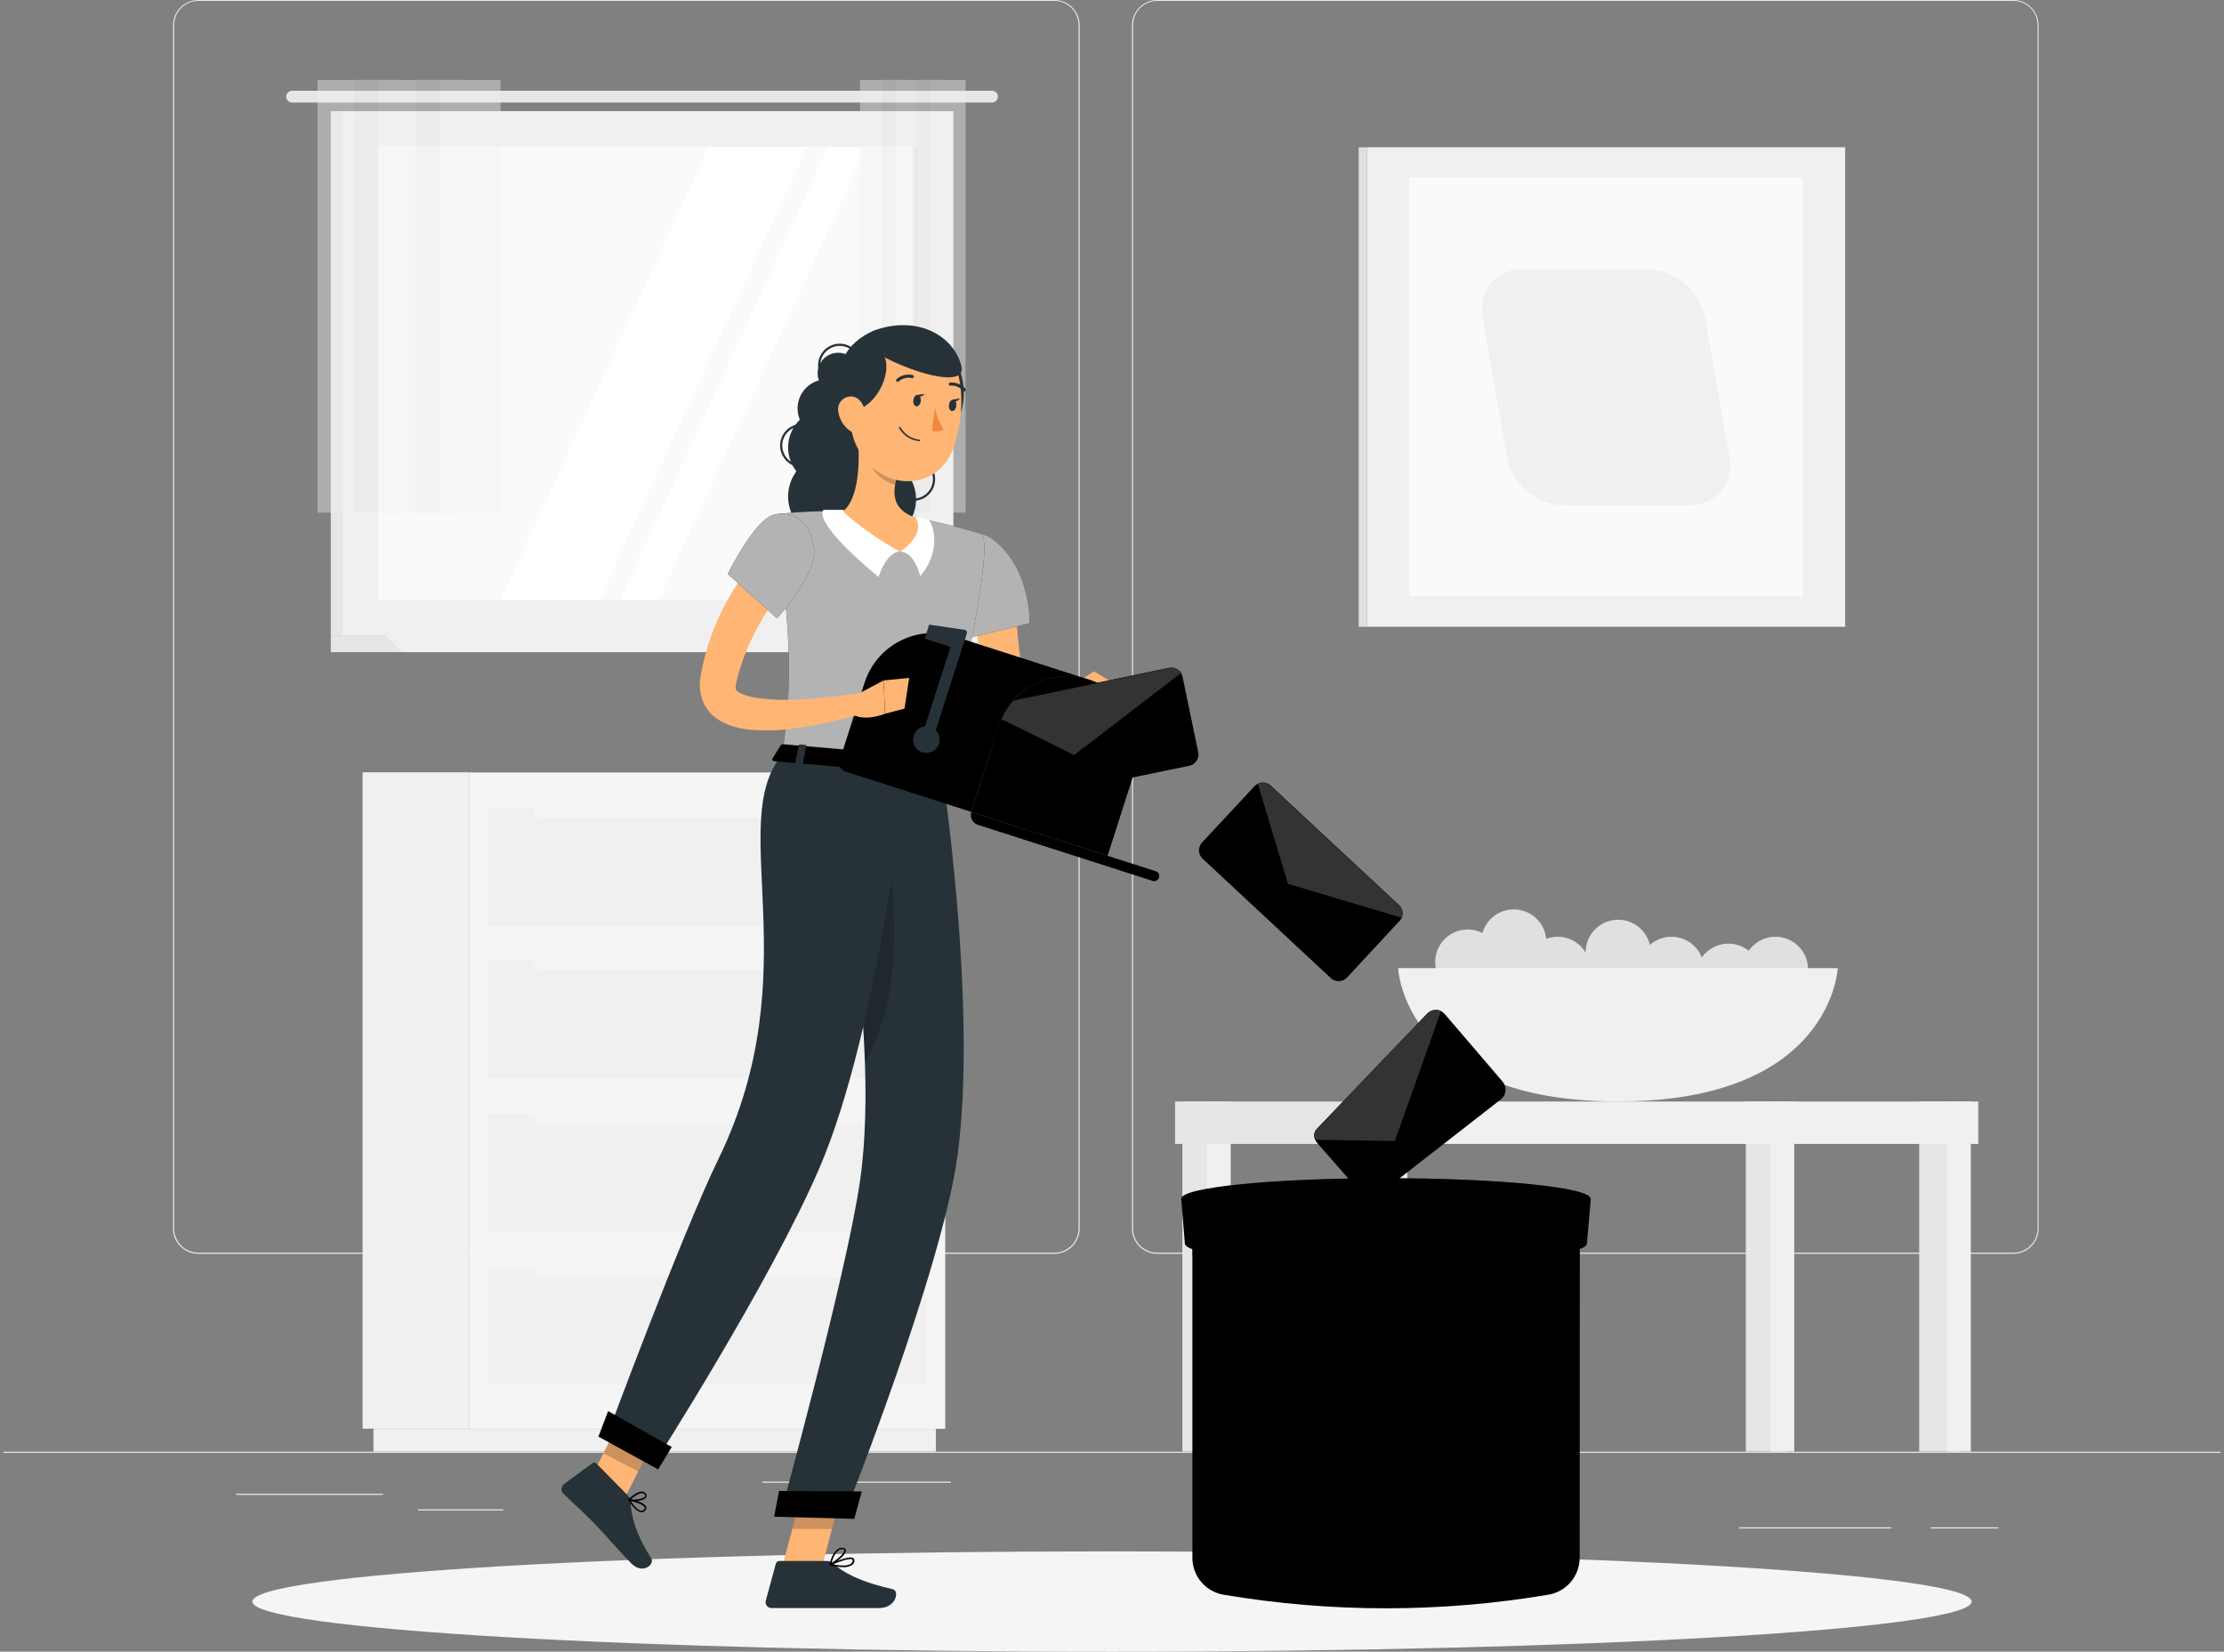 <svg width="136" height="101" viewBox="0 0 136 101" fill="none" xmlns="http://www.w3.org/2000/svg">
<rect x="0" y="0" width="136" height="101" fill="#808080" stroke="none"/>
<path d="M135.779 88.773H0.221V88.841H135.779V88.773Z" fill="#EBEBEB"/>
<path d="M23.423 91.344H14.444V91.412H23.423V91.344Z" fill="#EBEBEB"/>
<path d="M58.15 90.602H46.62V90.669H58.15V90.602Z" fill="#EBEBEB"/>
<path d="M30.765 92.297H25.562V92.365H30.765V92.297Z" fill="#EBEBEB"/>
<path d="M122.196 93.398H118.067V93.466H122.196V93.398Z" fill="#EBEBEB"/>
<path d="M115.651 93.398H106.354V93.466H115.651V93.398Z" fill="#EBEBEB"/>
<path d="M90.185 91.461H83.725V91.529H90.185V91.461Z" fill="#EBEBEB"/>
<path d="M64.475 76.672H12.128C11.718 76.672 11.324 76.509 11.034 76.218C10.743 75.928 10.58 75.534 10.58 75.124V1.535C10.584 1.126 10.748 0.736 11.038 0.449C11.328 0.161 11.72 -1.56505e-05 12.128 1.13938e-09H64.475C64.886 1.13938e-09 65.28 0.163 65.57 0.453C65.86 0.744 66.023 1.137 66.023 1.548V75.124C66.023 75.534 65.86 75.928 65.57 76.218C65.28 76.509 64.886 76.672 64.475 76.672ZM12.128 0.054C11.736 0.055 11.36 0.211 11.082 0.489C10.805 0.766 10.649 1.142 10.648 1.535V75.124C10.649 75.516 10.805 75.892 11.082 76.17C11.36 76.447 11.736 76.603 12.128 76.604H64.475C64.868 76.603 65.244 76.447 65.521 76.17C65.799 75.892 65.955 75.516 65.956 75.124V1.535C65.955 1.142 65.799 0.766 65.521 0.489C65.244 0.211 64.868 0.055 64.475 0.054H12.128Z" fill="#EBEBEB"/>
<path d="M123.12 76.672H70.768C70.357 76.671 69.964 76.508 69.674 76.218C69.384 75.927 69.22 75.534 69.22 75.124V1.535C69.224 1.127 69.389 0.737 69.679 0.449C69.969 0.162 70.36 0.001 70.768 0H123.12C123.528 0.001 123.918 0.163 124.207 0.451C124.496 0.738 124.66 1.127 124.663 1.535V75.124C124.663 75.533 124.501 75.926 124.212 76.216C123.922 76.507 123.53 76.67 123.12 76.672ZM70.768 0.054C70.375 0.055 69.999 0.211 69.722 0.489C69.444 0.766 69.288 1.142 69.287 1.535V75.124C69.288 75.516 69.444 75.892 69.722 76.17C69.999 76.447 70.375 76.603 70.768 76.604H123.12C123.513 76.603 123.889 76.447 124.166 76.17C124.444 75.892 124.6 75.516 124.601 75.124V1.535C124.6 1.142 124.444 0.766 124.166 0.489C123.889 0.211 123.513 0.055 123.12 0.054H70.768Z" fill="#EBEBEB"/>
<path d="M83.589 38.328L112.834 38.328V9.004L83.589 9.004V38.328Z" fill="#F0F0F0"/>
<path d="M83.589 9.008H83.085V38.332H83.589V9.008Z" fill="#E0E0E0"/>
<path d="M86.173 36.477H110.253V10.856L86.173 10.856V36.477Z" fill="#FAFAFA"/>
<path d="M95.653 30.912H103.28C104.934 30.912 106.04 29.573 105.75 27.93L104.267 19.435C104.102 18.613 103.664 17.872 103.024 17.33C102.384 16.789 101.58 16.48 100.742 16.453H93.135C91.481 16.453 90.375 17.792 90.665 19.435L92.148 27.93C92.311 28.748 92.746 29.488 93.383 30.03C94.019 30.571 94.819 30.882 95.653 30.912Z" fill="#F0F0F0"/>
<path d="M28.68 47.227H22.173V87.365H28.68V47.227Z" fill="#F0F0F0"/>
<path d="M57.231 87.375H22.837V88.76H57.231V87.375Z" fill="#F0F0F0"/>
<path d="M28.68 87.375H57.803L57.803 47.236L28.68 47.236L28.68 87.375Z" fill="#F5F5F5"/>
<path d="M29.851 75.297H56.632V68.129H29.851V75.297Z" fill="#F0F0F0"/>
<path d="M29.851 84.688H56.632V77.519H29.851V84.688Z" fill="#F0F0F0"/>
<path d="M53.462 67.695H33.02C32.843 67.695 32.7 67.838 32.7 68.015V68.36C32.7 68.536 32.843 68.68 33.02 68.68H53.462C53.639 68.68 53.782 68.536 53.782 68.36V68.015C53.782 67.838 53.639 67.695 53.462 67.695Z" fill="#F5F5F5"/>
<path d="M53.462 77.086H33.02C32.843 77.086 32.7 77.229 32.7 77.406V77.75C32.7 77.927 32.843 78.07 33.02 78.07H53.462C53.639 78.07 53.782 77.927 53.782 77.75V77.406C53.782 77.229 53.639 77.086 53.462 77.086Z" fill="#F5F5F5"/>
<path d="M29.851 56.609H56.632V49.441H29.851V56.609Z" fill="#F0F0F0"/>
<path d="M29.851 65.922H56.632V58.754H29.851V65.922Z" fill="#F0F0F0"/>
<path d="M53.462 49.008H33.02C32.843 49.008 32.7 49.151 32.7 49.328V49.672C32.7 49.849 32.843 49.992 33.02 49.992H53.462C53.639 49.992 53.782 49.849 53.782 49.672V49.328C53.782 49.151 53.639 49.008 53.462 49.008Z" fill="#F5F5F5"/>
<path d="M53.462 58.312H33.02C32.843 58.312 32.7 58.456 32.7 58.632V58.977C32.7 59.153 32.843 59.297 33.02 59.297H53.462C53.639 59.297 53.782 59.153 53.782 58.977V58.632C53.782 58.456 53.639 58.312 53.462 58.312Z" fill="#F5F5F5"/>
<path d="M56.749 6.797H20.227V38.859H56.749V6.797Z" fill="#E6E6E6"/>
<path d="M60.664 5.547H17.863C17.815 5.547 17.768 5.556 17.724 5.575C17.68 5.593 17.64 5.62 17.607 5.653C17.573 5.687 17.547 5.727 17.529 5.771C17.511 5.815 17.502 5.863 17.502 5.91C17.502 6.006 17.54 6.098 17.608 6.165C17.675 6.233 17.767 6.271 17.863 6.271H60.664C60.76 6.271 60.852 6.233 60.92 6.165C60.988 6.098 61.026 6.006 61.027 5.91C61.027 5.814 60.989 5.721 60.921 5.653C60.852 5.585 60.76 5.547 60.664 5.547Z" fill="#E6E6E6"/>
<path d="M58.3 6.797H20.951V38.859H58.3V6.797Z" fill="#F0F0F0"/>
<path d="M56.749 38.852H20.227V39.879H57.817L56.749 38.852Z" fill="#E6E6E6"/>
<path d="M60.88 38.852H23.534L24.6 39.879H61.949L60.88 38.852Z" fill="#F0F0F0"/>
<path d="M56.13 36.693V8.969L23.122 8.969V36.693H56.13Z" fill="#FAFAFA"/>
<path d="M30.616 36.693L43.347 8.969H49.361L36.626 36.693H30.616Z" fill="white"/>
<path d="M37.917 36.693L50.651 8.969H52.994L40.262 36.693H37.917Z" fill="white"/>
<path d="M56.13 36.693V8.969H55.854V36.693H56.13Z" fill="#E6E6E6"/>
<g opacity="0.4">
<path d="M23.146 4.891H19.413V31.349H23.146V4.891Z" fill="#F0F0F0"/>
<path d="M24.602 4.891H21.693V31.349H24.602V4.891Z" fill="#E6E6E6"/>
<path d="M26.88 4.891H23.146V31.349H26.88V4.891Z" fill="#F0F0F0"/>
<path d="M28.335 4.891H25.426V31.349H28.335V4.891Z" fill="#E6E6E6"/>
<path d="M30.613 4.891H26.88V31.349H30.613V4.891Z" fill="#F0F0F0"/>
</g>
<g opacity="0.4">
<path d="M54.742 4.891H52.589V31.349H54.742V4.891Z" fill="#F0F0F0"/>
<path d="M55.577 4.891H53.902V31.349H55.577V4.891Z" fill="#E6E6E6"/>
<path d="M56.892 4.891H54.739V31.349H56.892V4.891Z" fill="#F0F0F0"/>
<path d="M57.73 4.891H56.054V31.349H57.73V4.891Z" fill="#E6E6E6"/>
<path d="M59.045 4.891H56.892V31.349H59.045V4.891Z" fill="#F0F0F0"/>
</g>
<path d="M96.969 58.071C96.937 58.463 97.022 58.856 97.213 59.2C97.404 59.543 97.693 59.823 98.043 60.002C98.393 60.182 98.789 60.254 99.18 60.209C99.571 60.164 99.939 60.004 100.239 59.749C100.539 59.495 100.757 59.157 100.865 58.779C100.973 58.4 100.967 57.998 100.847 57.624C100.726 57.249 100.498 56.919 100.19 56.674C99.882 56.429 99.508 56.281 99.116 56.249C98.59 56.206 98.068 56.374 97.665 56.715C97.263 57.057 97.012 57.544 96.969 58.071Z" fill="#E0E0E0"/>
<path d="M102.502 61.247C103.591 61.086 104.344 60.074 104.184 58.985C104.024 57.896 103.011 57.144 101.922 57.304C100.833 57.464 100.081 58.476 100.241 59.565C100.401 60.654 101.413 61.407 102.502 61.247Z" fill="#E0E0E0"/>
<path d="M103.712 59.532C103.68 59.924 103.765 60.317 103.956 60.661C104.147 61.005 104.436 61.284 104.786 61.464C105.137 61.643 105.532 61.715 105.923 61.67C106.314 61.625 106.683 61.465 106.983 61.211C107.283 60.956 107.5 60.618 107.609 60.24C107.717 59.862 107.71 59.46 107.59 59.085C107.47 58.711 107.241 58.38 106.933 58.135C106.625 57.89 106.251 57.742 105.859 57.71C105.598 57.688 105.336 57.718 105.087 57.798C104.837 57.878 104.606 58.006 104.407 58.175C104.207 58.344 104.043 58.551 103.924 58.784C103.805 59.017 103.732 59.271 103.712 59.532Z" fill="#E0E0E0"/>
<path d="M93.268 59.11C93.236 59.502 93.321 59.895 93.513 60.239C93.704 60.582 93.993 60.862 94.343 61.041C94.693 61.221 95.089 61.293 95.48 61.248C95.87 61.203 96.239 61.043 96.539 60.788C96.839 60.534 97.057 60.196 97.165 59.818C97.273 59.439 97.267 59.038 97.147 58.663C97.026 58.288 96.798 57.958 96.49 57.713C96.181 57.468 95.808 57.32 95.415 57.288C94.889 57.245 94.368 57.413 93.965 57.755C93.562 58.096 93.312 58.584 93.268 59.11Z" fill="#E0E0E0"/>
<path d="M108.863 61.247C109.951 61.086 110.704 60.074 110.544 58.985C110.384 57.896 109.371 57.144 108.283 57.304C107.194 57.464 106.441 58.476 106.601 59.565C106.761 60.654 107.774 61.407 108.863 61.247Z" fill="#E0E0E0"/>
<path d="M93.863 59.117C94.699 58.401 94.797 57.143 94.082 56.307C93.367 55.47 92.109 55.372 91.272 56.088C90.436 56.803 90.338 58.061 91.053 58.897C91.768 59.734 93.026 59.832 93.863 59.117Z" fill="#E0E0E0"/>
<path d="M87.77 58.664C87.738 59.057 87.823 59.449 88.014 59.793C88.206 60.137 88.495 60.416 88.844 60.596C89.195 60.776 89.59 60.848 89.981 60.803C90.372 60.758 90.741 60.598 91.041 60.343C91.341 60.089 91.558 59.751 91.667 59.372C91.775 58.994 91.768 58.592 91.648 58.218C91.528 57.843 91.299 57.512 90.991 57.267C90.683 57.023 90.309 56.875 89.917 56.843C89.391 56.8 88.869 56.968 88.466 57.309C88.064 57.651 87.813 58.138 87.77 58.664Z" fill="#E0E0E0"/>
<path d="M85.495 59.203C85.495 59.203 85.836 67.356 98.937 67.356C112.037 67.356 112.379 59.203 112.379 59.203H85.495Z" fill="#F0F0F0"/>
<path d="M119.854 67.352H117.362V88.756H119.854V67.352Z" fill="#E6E6E6"/>
<path d="M120.518 67.352H119.052V88.756H120.518V67.352Z" fill="#F0F0F0"/>
<path d="M109.253 67.352H106.761V88.756H109.253V67.352Z" fill="#E6E6E6"/>
<path d="M109.72 67.352H108.253V88.756H109.72V67.352Z" fill="#F0F0F0"/>
<path d="M85.603 69.953H120.973V67.359H85.603V69.953Z" fill="#F0F0F0"/>
<path d="M74.794 67.352H72.302V88.756H74.794V67.352Z" fill="#E6E6E6"/>
<path d="M75.26 67.352H73.793V88.756H75.26V67.352Z" fill="#F0F0F0"/>
<path d="M71.858 69.953H84.538V67.359H71.858V69.953Z" fill="#E6E6E6"/>
<path d="M85.392 67.352H82.9V88.756H85.392V67.352Z" fill="#E6E6E6"/>
<path d="M86.059 67.352H84.592V88.756H86.059V67.352Z" fill="#F0F0F0"/>
<path d="M68 101.005C97.032 101.005 120.567 99.631 120.567 97.936C120.567 96.241 97.032 94.867 68 94.867C38.968 94.867 15.433 96.241 15.433 97.936C15.433 99.631 38.968 101.005 68 101.005Z" fill="#F5F5F5"/>
<path d="M96.598 95.257C96.598 95.799 96.406 96.323 96.056 96.737C95.707 97.151 95.221 97.427 94.687 97.516C88.109 98.626 81.392 98.626 74.814 97.516C74.282 97.424 73.799 97.147 73.452 96.734C73.104 96.32 72.915 95.797 72.916 95.257V73.297H96.609L96.598 95.257Z" fill="#000000"/>
<path opacity="0.3" d="M72.902 73.695V76.778C74.328 77.307 79.01 77.694 84.75 77.694C90.489 77.694 95.18 77.307 96.597 76.778V73.695H72.902Z" fill="black"/>
<path d="M97.042 76.043C97.042 76.74 91.663 77.304 84.75 77.304C77.836 77.304 72.457 76.74 72.457 76.043L72.232 73.305H97.281L97.042 76.043Z" fill="#000000"/>
<path d="M84.75 74.563C91.663 74.563 97.267 74 97.267 73.305C97.267 72.61 91.663 72.047 84.75 72.047C77.837 72.047 72.232 72.61 72.232 73.305C72.232 74 77.837 74.563 84.75 74.563Z" fill="#000000"/>
<path opacity="0.3" d="M84.75 74.563C91.663 74.563 97.267 74 97.267 73.305C97.267 72.61 91.663 72.047 84.75 72.047C77.837 72.047 72.232 72.61 72.232 73.305C72.232 74 77.837 74.563 84.75 74.563Z" fill="black"/>
<path opacity="0.2" d="M76.08 93.718C75.836 93.717 75.603 93.62 75.431 93.448C75.258 93.276 75.161 93.042 75.161 92.799V80.208C75.161 79.965 75.258 79.731 75.431 79.559C75.603 79.387 75.836 79.29 76.08 79.289C76.323 79.29 76.556 79.388 76.728 79.56C76.9 79.732 76.997 79.965 76.999 80.208V92.799C76.997 93.042 76.9 93.275 76.728 93.447C76.556 93.619 76.323 93.716 76.08 93.718Z" fill="black"/>
<path opacity="0.2" d="M93.423 93.718C93.18 93.717 92.946 93.62 92.774 93.448C92.602 93.276 92.505 93.042 92.504 92.799V80.208C92.505 79.965 92.602 79.731 92.774 79.559C92.946 79.387 93.18 79.29 93.423 79.289C93.666 79.29 93.899 79.388 94.071 79.56C94.243 79.732 94.341 79.965 94.342 80.208V92.799C94.341 93.042 94.243 93.275 94.071 93.447C93.899 93.619 93.666 93.716 93.423 93.718Z" fill="black"/>
<path opacity="0.2" d="M87.64 93.718C87.397 93.716 87.164 93.619 86.992 93.447C86.82 93.275 86.723 93.042 86.721 92.799V80.208C86.723 79.965 86.82 79.732 86.992 79.56C87.164 79.388 87.397 79.29 87.64 79.289C87.884 79.29 88.117 79.387 88.289 79.559C88.462 79.731 88.559 79.965 88.559 80.208V92.799C88.559 93.042 88.462 93.276 88.289 93.448C88.117 93.62 87.884 93.717 87.64 93.718Z" fill="black"/>
<path opacity="0.2" d="M81.86 93.718C81.617 93.716 81.384 93.619 81.212 93.447C81.04 93.275 80.942 93.042 80.941 92.799V80.208C80.942 79.965 81.04 79.732 81.212 79.56C81.384 79.388 81.617 79.29 81.86 79.289C82.103 79.29 82.337 79.387 82.509 79.559C82.681 79.731 82.778 79.965 82.779 80.208V92.799C82.778 93.042 82.681 93.276 82.509 93.448C82.337 93.62 82.103 93.717 81.86 93.718Z" fill="black"/>
<path d="M52.514 22.828C52.514 23.077 52.44 23.32 52.302 23.527C52.164 23.734 51.967 23.895 51.737 23.991C51.508 24.086 51.255 24.111 51.011 24.062C50.767 24.014 50.542 23.894 50.367 23.718C50.191 23.542 50.071 23.318 50.022 23.074C49.974 22.83 49.999 22.577 50.094 22.347C50.189 22.117 50.35 21.921 50.557 21.782C50.764 21.644 51.007 21.57 51.256 21.57C51.59 21.57 51.91 21.703 52.146 21.939C52.382 22.175 52.514 22.495 52.514 22.828Z" fill="#263238"/>
<path d="M50.245 23.008C50.233 23.009 50.221 23.005 50.21 22.999C50.2 22.993 50.191 22.984 50.185 22.973C50.102 22.82 50.05 22.652 50.032 22.48C50.014 22.307 50.029 22.132 50.079 21.965C50.128 21.798 50.209 21.643 50.319 21.508C50.428 21.372 50.563 21.26 50.716 21.177C50.868 21.094 51.036 21.041 51.209 21.023C51.382 21.005 51.557 21.021 51.723 21.07C51.89 21.119 52.046 21.201 52.181 21.31C52.316 21.419 52.429 21.554 52.512 21.707C52.52 21.723 52.521 21.741 52.516 21.758C52.511 21.775 52.5 21.79 52.485 21.799C52.477 21.803 52.468 21.806 52.459 21.807C52.45 21.808 52.441 21.807 52.433 21.805C52.424 21.802 52.416 21.798 52.409 21.792C52.402 21.787 52.397 21.78 52.392 21.772C52.242 21.495 51.987 21.289 51.685 21.2C51.383 21.111 51.057 21.145 50.781 21.296C50.504 21.447 50.298 21.701 50.209 22.003C50.12 22.306 50.154 22.631 50.305 22.908C50.309 22.916 50.312 22.924 50.313 22.933C50.314 22.942 50.313 22.951 50.31 22.96C50.308 22.968 50.304 22.976 50.298 22.983C50.292 22.99 50.286 22.996 50.278 23C50.268 23.005 50.257 23.008 50.245 23.008Z" fill="#263238"/>
<path d="M49.023 28.571C48.778 28.57 48.538 28.501 48.329 28.372C48.121 28.243 47.953 28.058 47.843 27.839C47.733 27.62 47.686 27.375 47.707 27.131C47.728 26.887 47.817 26.653 47.962 26.456C48.066 26.317 48.197 26.2 48.346 26.111C48.495 26.022 48.661 25.963 48.833 25.939C48.842 25.937 48.85 25.937 48.859 25.939C48.868 25.941 48.876 25.945 48.883 25.951C48.89 25.956 48.896 25.963 48.901 25.97C48.905 25.978 48.908 25.987 48.909 25.995C48.911 26.013 48.906 26.031 48.896 26.045C48.885 26.059 48.869 26.069 48.852 26.071C48.54 26.117 48.259 26.285 48.071 26.537C47.883 26.79 47.803 27.107 47.849 27.419C47.894 27.73 48.062 28.011 48.315 28.199C48.567 28.387 48.884 28.468 49.196 28.422C49.214 28.419 49.232 28.423 49.247 28.434C49.262 28.445 49.272 28.461 49.275 28.479C49.278 28.497 49.273 28.515 49.263 28.53C49.252 28.545 49.236 28.555 49.218 28.558C49.153 28.566 49.088 28.571 49.023 28.571Z" fill="#263238"/>
<path d="M55.857 30.625C55.603 30.625 55.354 30.55 55.142 30.411C55.126 30.401 55.116 30.385 55.112 30.368C55.108 30.35 55.111 30.331 55.12 30.316C55.13 30.301 55.146 30.291 55.163 30.288C55.181 30.284 55.199 30.288 55.215 30.297C55.479 30.468 55.8 30.528 56.109 30.462C56.417 30.397 56.686 30.212 56.858 29.947C57.029 29.683 57.089 29.361 57.023 29.053C56.958 28.745 56.772 28.476 56.508 28.304C56.493 28.294 56.482 28.279 56.478 28.261C56.474 28.244 56.477 28.225 56.486 28.209C56.497 28.195 56.512 28.185 56.53 28.181C56.547 28.177 56.566 28.181 56.581 28.19C56.875 28.382 57.081 28.682 57.154 29.025C57.227 29.368 57.162 29.726 56.971 30.02C56.878 30.167 56.755 30.293 56.612 30.392C56.469 30.491 56.307 30.56 56.136 30.595C56.045 30.614 55.951 30.625 55.857 30.625Z" fill="#263238"/>
<path d="M50.551 26.752C51.534 26.752 52.33 25.956 52.33 24.974C52.33 23.992 51.534 23.195 50.551 23.195C49.569 23.195 48.773 23.992 48.773 24.974C48.773 25.956 49.569 26.752 50.551 26.752Z" fill="#263238"/>
<path d="M52.221 29.027C53.142 28.106 53.142 26.613 52.221 25.692C51.3 24.77 49.806 24.77 48.885 25.692C47.964 26.613 47.964 28.106 48.885 29.027C49.806 29.948 51.3 29.948 52.221 29.027Z" fill="#263238"/>
<path d="M50.801 32.974C52.241 32.974 53.409 31.806 53.409 30.366C53.409 28.925 52.241 27.758 50.801 27.758C49.361 27.758 48.193 28.925 48.193 30.366C48.193 31.806 49.361 32.974 50.801 32.974Z" fill="#263238"/>
<path d="M55.948 31.136C56.279 29.735 55.411 28.33 54.009 27.999C52.607 27.668 51.203 28.536 50.872 29.938C50.541 31.34 51.409 32.745 52.811 33.076C54.213 33.407 55.617 32.538 55.948 31.136Z" fill="#263238"/>
<path d="M62.061 35.909C62.061 36.12 62.061 36.389 62.08 36.633C62.099 36.877 62.099 37.137 62.115 37.389C62.15 37.893 62.185 38.403 62.24 38.91C62.337 39.928 62.474 40.941 62.649 41.949C62.695 42.199 62.736 42.454 62.787 42.703L62.907 43.318C62.936 43.416 62.907 43.397 62.869 43.394C62.831 43.392 62.869 43.443 63.029 43.443C63.438 43.402 63.837 43.287 64.205 43.104C64.422 43.007 64.644 42.901 64.867 42.787C65.089 42.673 65.314 42.543 65.517 42.429L66.309 43.343C66.12 43.559 65.919 43.765 65.707 43.958C65.498 44.157 65.278 44.343 65.046 44.514C64.803 44.697 64.546 44.861 64.278 45.005C63.974 45.171 63.647 45.294 63.308 45.368C63.099 45.414 62.885 45.432 62.671 45.422C62.41 45.407 62.154 45.343 61.917 45.233C61.665 45.114 61.441 44.944 61.258 44.734C61.102 44.551 60.974 44.345 60.879 44.124C60.805 43.954 60.745 43.779 60.7 43.6L60.594 43.205C60.518 42.934 60.456 42.676 60.391 42.41C60.137 41.344 59.941 40.266 59.805 39.178C59.737 38.636 59.683 38.094 59.651 37.538C59.634 37.267 59.621 36.996 59.612 36.709C59.604 36.421 59.612 36.166 59.612 35.844L62.061 35.909Z" fill="#FFB573"/>
<path d="M60.745 33.005C63.058 34.776 62.966 38.113 62.966 38.113L58.828 39.103C58.828 39.103 57.56 35.746 58.075 34.518C58.611 33.238 59.444 32.008 60.745 33.005Z" fill="#000000"/>
<path opacity="0.7" d="M60.745 33.005C63.058 34.776 62.966 38.113 62.966 38.113L58.828 39.103C58.828 39.103 57.56 35.746 58.075 34.518C58.611 33.238 59.444 32.008 60.745 33.005Z" fill="white"/>
<path d="M65.363 42.759L66.046 41.609L67.759 43.442C67.759 43.442 66.531 44.228 65.257 43.667L65.363 42.759Z" fill="#FFB573"/>
<path d="M66.889 41.055L69.088 42.351L67.759 43.438L66.046 41.605L66.889 41.055Z" fill="#FFB573"/>
<path d="M47.8 95.953L50.164 96.181L51.633 90.642L49.267 90.414L47.8 95.953Z" fill="#FFB573"/>
<path d="M35.681 91.294L37.803 92.406L40.328 87.401L38.205 86.289L35.681 91.294Z" fill="#FFB573"/>
<path d="M38.37 91.425L36.472 89.497C36.441 89.463 36.398 89.442 36.352 89.438C36.306 89.434 36.26 89.447 36.223 89.475L34.48 90.758C34.437 90.792 34.403 90.834 34.378 90.882C34.353 90.931 34.339 90.984 34.336 91.038C34.333 91.092 34.341 91.146 34.36 91.197C34.379 91.248 34.409 91.294 34.447 91.332C35.12 91.994 35.477 92.279 36.312 93.127C36.828 93.648 37.885 94.876 38.595 95.597C39.306 96.318 40.054 95.654 39.823 95.291C38.788 93.664 38.614 92.642 38.549 91.815C38.537 91.668 38.474 91.529 38.37 91.425Z" fill="#263238"/>
<path d="M50.533 95.453H47.667C47.616 95.454 47.566 95.471 47.525 95.502C47.485 95.534 47.455 95.577 47.442 95.627L46.829 97.88C46.814 97.933 46.811 97.99 46.822 98.044C46.832 98.099 46.855 98.151 46.889 98.195C46.924 98.239 46.968 98.274 47.018 98.298C47.068 98.322 47.123 98.334 47.179 98.333C48.185 98.333 48.662 98.333 49.917 98.333H53.759C54.803 98.333 55.022 97.278 54.589 97.18C52.653 96.752 51.536 96.161 50.939 95.597C50.826 95.5 50.681 95.449 50.533 95.453Z" fill="#263238"/>
<path opacity="0.2" d="M51.631 90.642L50.874 93.497H48.448L49.264 90.414L51.631 90.642Z" fill="black"/>
<path opacity="0.2" d="M38.202 86.289L40.328 87.403L39.026 89.982L36.901 88.867L38.202 86.289Z" fill="black"/>
<path d="M60.046 32.66C60.046 32.66 61.092 33.118 57.584 46.999L47.84 46.156C48.347 42.206 48.561 39.76 47.371 31.456C48.76 31.293 50.159 31.23 51.557 31.269C53.039 31.291 54.518 31.419 55.982 31.651C57.353 31.918 58.709 32.255 60.046 32.66Z" fill="#000000"/>
<path opacity="0.7" d="M60.046 32.66C60.046 32.66 61.092 33.118 57.584 46.999L47.84 46.156C48.347 42.206 48.561 39.76 47.371 31.456C48.76 31.293 50.159 31.23 51.557 31.269C53.039 31.291 54.518 31.419 55.982 31.651C57.353 31.918 58.709 32.255 60.046 32.66Z" fill="white"/>
<path d="M51.557 31.18C51.557 31.18 51.015 31.18 50.35 31.18C49.957 31.784 51.617 33.549 53.726 35.284C54.236 33.704 55.038 33.709 55.038 33.709L51.557 31.18Z" fill="white"/>
<path d="M55.979 31.617C55.979 31.617 56.226 31.652 56.817 31.788C57.207 32.393 57.427 33.905 56.275 35.223C55.822 33.596 55.041 33.743 55.041 33.743L55.979 31.617Z" fill="white"/>
<path d="M52.425 26.32C52.582 27.768 52.633 30.387 51.557 31.265C51.557 31.265 52.707 32.442 55.038 33.738C56.73 32.567 55.982 31.648 55.982 31.648C54.425 31.133 54.569 29.959 54.941 28.874L52.425 26.32Z" fill="#FFB573"/>
<path opacity="0.2" d="M53.452 27.359L54.941 28.869C54.849 29.12 54.78 29.379 54.735 29.642C54.138 29.504 53.271 28.88 53.26 28.241C53.27 27.938 53.335 27.639 53.452 27.359Z" fill="black"/>
<path d="M58.015 21.602C59.013 22.485 59.306 24.638 58.357 26.099C58.072 24.618 57.957 23.109 58.015 21.602Z" fill="#263238"/>
<path d="M52.121 23.279C51.948 25.662 51.826 26.668 52.856 28.043C54.407 30.111 57.373 29.799 58.254 27.517C59.048 25.459 59.198 21.907 57.01 20.655C56.529 20.374 55.984 20.221 55.428 20.212C54.871 20.201 54.321 20.335 53.831 20.598C53.34 20.861 52.925 21.246 52.626 21.715C52.327 22.185 52.153 22.723 52.121 23.279Z" fill="#FFB573"/>
<path d="M51.804 25.201C53.566 25.133 54.542 22.829 54.1 21.856C56.098 22.897 59.124 23.715 58.788 22.376C58.335 20.568 56.147 19.242 53.455 20.207C51.896 20.885 50.562 22.376 51.804 25.201Z" fill="#263238"/>
<path d="M51.267 25.201C51.342 25.656 51.593 26.064 51.966 26.337C52.465 26.692 52.921 26.296 52.956 25.718C52.988 25.195 52.769 24.382 52.183 24.257C52.055 24.232 51.922 24.239 51.798 24.278C51.673 24.317 51.56 24.386 51.468 24.48C51.377 24.574 51.311 24.689 51.276 24.815C51.241 24.941 51.238 25.073 51.267 25.201Z" fill="#FFB573"/>
<path d="M57.584 46.998C57.584 46.998 59.788 61.381 58.56 70.62C57.63 77.602 51.63 92.665 51.63 92.665L47.734 92.559C47.734 92.559 51.758 77.959 52.59 72.225C54.013 62.406 50.448 46.391 50.448 46.391L57.584 46.998Z" fill="#263238"/>
<path opacity="0.2" d="M53.783 49.945L51.704 53.223C52.33 57.11 52.727 61.029 52.894 64.963C55.816 59.73 54.445 52.713 53.783 49.945Z" fill="black"/>
<path d="M52.238 92.88L47.341 92.747L47.639 91.172L52.699 91.202L52.238 92.88Z" fill="#000000"/>
<path d="M55.453 46.834C55.453 46.834 53.826 62.759 50.109 71.424C47.103 78.419 39.934 89.608 39.934 89.608L37.071 87.933C37.071 87.933 41.68 75.491 43.955 70.828C49.505 59.395 44.343 50.223 47.84 46.156L55.453 46.834Z" fill="#263238"/>
<path d="M40.247 89.854L36.595 87.851L37.188 86.289L41.079 88.485L40.247 89.854Z" fill="#000000"/>
<path d="M47.742 45.57L47.227 46.405C47.189 46.467 47.263 46.546 47.377 46.554L57.595 47.438C57.682 47.438 57.76 47.408 57.768 47.353L57.934 46.489C57.934 46.429 57.871 46.372 57.776 46.364L47.908 45.51C47.877 45.505 47.846 45.508 47.818 45.519C47.789 45.529 47.763 45.547 47.742 45.57Z" fill="#000000"/>
<path d="M48.973 46.788L48.702 46.766C48.651 46.766 48.613 46.731 48.618 46.698L48.84 45.576C48.84 45.541 48.897 45.519 48.949 45.524L49.22 45.546C49.274 45.546 49.312 45.581 49.304 45.614L49.084 46.736C49.074 46.769 49.022 46.793 48.973 46.788Z" fill="#263238"/>
<path d="M56.844 47.475L56.573 47.453C56.519 47.453 56.481 47.418 56.489 47.386L56.711 46.263C56.711 46.231 56.765 46.206 56.817 46.212L57.088 46.233C57.14 46.233 57.178 46.269 57.172 46.301L56.95 47.424C56.944 47.462 56.885 47.48 56.844 47.475Z" fill="#263238"/>
<path d="M52.907 47.134L52.636 47.11C52.585 47.11 52.547 47.074 52.552 47.042L52.775 45.919C52.775 45.887 52.829 45.862 52.883 45.868L53.154 45.892C53.206 45.892 53.244 45.928 53.238 45.96L53.016 47.083C53.011 47.115 52.962 47.137 52.907 47.134Z" fill="#263238"/>
<path d="M55.854 24.467C55.827 24.659 55.909 24.83 56.033 24.846C56.158 24.863 56.283 24.722 56.304 24.529C56.326 24.337 56.248 24.166 56.123 24.15C55.998 24.133 55.879 24.274 55.854 24.467Z" fill="#263238"/>
<path d="M58.029 24.756C58.004 24.948 58.086 25.119 58.21 25.136C58.335 25.152 58.46 25.011 58.481 24.818C58.503 24.626 58.427 24.455 58.303 24.439C58.178 24.422 58.056 24.564 58.029 24.756Z" fill="#263238"/>
<path d="M58.24 24.438L58.723 24.367C58.723 24.367 58.441 24.695 58.24 24.438Z" fill="#263238"/>
<path d="M57.175 24.969C57.288 25.43 57.463 25.875 57.695 26.289C57.588 26.346 57.47 26.379 57.349 26.386C57.227 26.392 57.106 26.372 56.993 26.327L57.175 24.969Z" fill="#ED893E"/>
<path d="M55.865 26.901C55.484 26.777 55.164 26.512 54.97 26.161C54.965 26.15 54.965 26.137 54.969 26.126C54.973 26.114 54.981 26.105 54.992 26.099C55.004 26.093 55.017 26.092 55.029 26.096C55.041 26.1 55.051 26.109 55.057 26.12C55.178 26.332 55.346 26.512 55.549 26.645C55.752 26.779 55.984 26.863 56.226 26.89C56.238 26.89 56.249 26.895 56.258 26.904C56.267 26.913 56.272 26.924 56.272 26.936C56.272 26.949 56.267 26.96 56.258 26.969C56.249 26.978 56.238 26.983 56.226 26.983C56.103 26.969 55.982 26.942 55.865 26.901Z" fill="#263238"/>
<path d="M54.865 23.349C54.849 23.343 54.835 23.332 54.824 23.319C54.815 23.311 54.808 23.3 54.803 23.289C54.798 23.278 54.796 23.265 54.796 23.253C54.796 23.241 54.798 23.228 54.803 23.217C54.808 23.205 54.815 23.195 54.824 23.186C54.957 23.068 55.117 22.983 55.29 22.939C55.462 22.896 55.643 22.895 55.816 22.937C55.828 22.941 55.839 22.946 55.849 22.954C55.858 22.962 55.866 22.971 55.872 22.982C55.878 22.993 55.882 23.005 55.883 23.017C55.884 23.029 55.883 23.042 55.879 23.054C55.872 23.078 55.856 23.098 55.834 23.11C55.812 23.122 55.786 23.125 55.762 23.119C55.62 23.087 55.471 23.09 55.33 23.126C55.189 23.163 55.058 23.233 54.949 23.33C54.937 23.339 54.923 23.346 54.909 23.349C54.894 23.352 54.879 23.352 54.865 23.349Z" fill="#263238"/>
<path d="M58.943 23.932C58.929 23.926 58.916 23.918 58.905 23.907C58.81 23.796 58.69 23.708 58.555 23.652C58.419 23.595 58.273 23.572 58.127 23.582C58.114 23.585 58.102 23.585 58.089 23.582C58.077 23.58 58.065 23.575 58.055 23.567C58.044 23.56 58.036 23.55 58.03 23.539C58.023 23.528 58.02 23.516 58.018 23.504C58.014 23.479 58.02 23.453 58.035 23.433C58.05 23.413 58.072 23.399 58.097 23.395C58.274 23.379 58.452 23.406 58.617 23.473C58.781 23.54 58.928 23.645 59.043 23.78C59.056 23.796 59.064 23.815 59.065 23.836C59.066 23.856 59.061 23.876 59.05 23.893C59.038 23.91 59.022 23.924 59.003 23.93C58.983 23.937 58.962 23.938 58.943 23.932Z" fill="#263238"/>
<path d="M61.087 44.381C61.262 43.834 61.544 43.327 61.915 42.889C62.287 42.451 62.741 42.09 63.252 41.828C63.762 41.565 64.32 41.406 64.892 41.358C65.465 41.311 66.041 41.377 66.588 41.553C67.135 41.728 67.641 42.01 68.08 42.382C68.518 42.753 68.878 43.207 69.141 43.718C69.403 44.229 69.563 44.786 69.61 45.359C69.657 45.931 69.591 46.507 69.415 47.054L67.729 52.33L59.4 49.654L61.087 44.381Z" fill="#000000"/>
<path opacity="0.3" d="M61.087 44.381C61.262 43.834 61.544 43.327 61.915 42.889C62.287 42.451 62.741 42.09 63.252 41.828C63.762 41.565 64.32 41.406 64.892 41.358C65.465 41.311 66.041 41.377 66.588 41.553C67.135 41.728 67.641 42.01 68.08 42.382C68.518 42.753 68.878 43.207 69.141 43.718C69.403 44.229 69.563 44.786 69.61 45.359C69.657 45.931 69.591 46.507 69.415 47.054L67.729 52.33L59.4 49.654L61.087 44.381Z" fill="black"/>
<path d="M52.869 41.747L51.346 46.491C51.324 46.559 51.315 46.631 51.321 46.703C51.326 46.774 51.346 46.844 51.379 46.908C51.412 46.972 51.457 47.028 51.511 47.074C51.566 47.121 51.63 47.156 51.698 47.177L59.398 49.65L61.09 44.385C61.445 43.281 62.223 42.364 63.254 41.834C64.285 41.304 65.484 41.206 66.588 41.56L58.37 38.919C57.266 38.566 56.066 38.665 55.035 39.195C54.004 39.725 53.225 40.643 52.869 41.747Z" fill="#000000"/>
<path d="M57.001 45.345L59.124 38.737C59.131 38.714 59.133 38.689 59.13 38.664C59.127 38.64 59.119 38.616 59.105 38.595C59.092 38.574 59.075 38.556 59.054 38.542C59.034 38.528 59.01 38.519 58.986 38.515L56.817 38.195L56.546 39.052L58.126 39.559L56.337 45.128L57.001 45.345Z" fill="#263238"/>
<path d="M55.873 44.98C55.824 45.133 55.822 45.297 55.866 45.451C55.91 45.606 55.999 45.744 56.122 45.848C56.245 45.952 56.395 46.017 56.555 46.035C56.715 46.054 56.876 46.024 57.019 45.951C57.162 45.878 57.28 45.764 57.358 45.623C57.437 45.483 57.471 45.322 57.459 45.162C57.446 45.002 57.385 44.849 57.286 44.723C57.186 44.597 57.051 44.503 56.898 44.453C56.796 44.421 56.689 44.408 56.582 44.417C56.476 44.425 56.372 44.455 56.276 44.504C56.181 44.553 56.097 44.62 56.027 44.701C55.958 44.783 55.906 44.877 55.873 44.98Z" fill="#263238"/>
<path d="M59.8 50.437L70.482 53.867C70.52 53.879 70.561 53.884 70.602 53.881C70.643 53.878 70.682 53.866 70.719 53.848C70.755 53.829 70.787 53.803 70.814 53.772C70.84 53.741 70.86 53.705 70.872 53.666C70.885 53.627 70.89 53.586 70.887 53.545C70.884 53.505 70.873 53.465 70.854 53.428C70.835 53.392 70.81 53.36 70.778 53.334C70.747 53.307 70.71 53.288 70.671 53.276L59.398 49.656C59.348 49.813 59.362 49.983 59.437 50.13C59.513 50.276 59.643 50.387 59.8 50.437Z" fill="#000000"/>
<path opacity="0.2" d="M59.8 50.437L64.165 51.839C64.204 51.851 64.245 51.856 64.285 51.853C64.326 51.85 64.366 51.839 64.403 51.82C64.439 51.801 64.472 51.776 64.498 51.745C64.525 51.713 64.545 51.677 64.558 51.638C64.582 51.56 64.575 51.475 64.538 51.402C64.5 51.328 64.435 51.273 64.357 51.248L59.398 49.656C59.348 49.813 59.362 49.983 59.437 50.13C59.513 50.276 59.643 50.387 59.8 50.437Z" fill="black"/>
<path d="M48.518 35.282L48.369 35.447L48.201 35.64C48.087 35.77 47.973 35.911 47.865 36.044C47.643 36.315 47.431 36.605 47.233 36.898C46.414 38.057 45.769 39.331 45.319 40.677C45.211 41.013 45.111 41.35 45.032 41.694C45.005 41.794 45.002 41.835 44.988 41.881C44.986 41.921 44.986 41.961 44.988 42C44.984 42.043 44.984 42.085 44.988 42.128C44.988 42.176 45.081 42.29 45.303 42.399C45.57 42.519 45.852 42.605 46.141 42.654C46.838 42.764 47.544 42.811 48.25 42.792C48.987 42.792 49.736 42.727 50.484 42.648C51.232 42.57 51.991 42.472 52.726 42.361L53.022 43.535C51.508 44.027 49.951 44.373 48.372 44.568C47.54 44.676 46.7 44.694 45.864 44.622C45.386 44.577 44.917 44.466 44.471 44.291C44.203 44.184 43.951 44.04 43.722 43.863C43.453 43.652 43.232 43.387 43.072 43.085C42.796 42.518 42.723 41.874 42.863 41.26C42.928 40.845 43.023 40.447 43.134 40.029C43.347 39.228 43.63 38.447 43.98 37.695C44.331 36.941 44.74 36.216 45.203 35.526C45.436 35.182 45.685 34.848 45.946 34.52C46.078 34.358 46.217 34.198 46.352 34.038L46.572 33.802C46.65 33.718 46.713 33.65 46.821 33.547L48.518 35.282Z" fill="#FFB573"/>
<path d="M52.135 42.615L54.032 41.609L54.116 43.648C54.116 43.648 52.761 44.209 51.985 43.591L52.135 42.615Z" fill="#FFB573"/>
<path d="M55.597 41.453L55.312 43.332L54.119 43.647L54.035 41.608L55.597 41.453Z" fill="#FFB573"/>
<path d="M47.371 31.462C46.176 31.674 44.503 35.101 44.503 35.101L47.515 37.812C47.515 37.812 49.909 35.198 49.782 33.642C49.673 32.327 48.892 31.191 47.371 31.462Z" fill="#000000"/>
<path opacity="0.7" d="M47.371 31.462C46.176 31.674 44.503 35.101 44.503 35.101L47.515 37.812C47.515 37.812 49.909 35.198 49.782 33.642C49.673 32.327 48.892 31.191 47.371 31.462Z" fill="white"/>
<path d="M39.303 92.469C39.272 92.473 39.24 92.473 39.208 92.469C38.907 92.453 38.587 91.992 38.422 91.721C38.417 91.713 38.414 91.704 38.414 91.695C38.414 91.686 38.417 91.677 38.422 91.669C38.427 91.661 38.434 91.655 38.443 91.651C38.452 91.648 38.462 91.647 38.471 91.65C38.568 91.669 39.411 91.859 39.517 92.144C39.528 92.174 39.531 92.208 39.525 92.24C39.52 92.272 39.506 92.303 39.485 92.328C39.441 92.394 39.377 92.443 39.303 92.469ZM38.563 91.78C38.804 92.152 39.043 92.374 39.214 92.385C39.252 92.386 39.291 92.376 39.325 92.358C39.359 92.339 39.388 92.312 39.409 92.279C39.42 92.267 39.428 92.252 39.432 92.236C39.435 92.219 39.434 92.203 39.428 92.187C39.363 92.013 38.856 91.851 38.563 91.78Z" fill="#000000"/>
<path d="M39.216 91.738C38.966 91.807 38.703 91.818 38.449 91.77C38.441 91.768 38.433 91.763 38.428 91.757C38.422 91.751 38.418 91.743 38.416 91.735C38.412 91.728 38.41 91.72 38.41 91.712C38.41 91.704 38.412 91.696 38.416 91.689C38.438 91.67 38.931 91.187 39.275 91.212C39.318 91.213 39.36 91.223 39.397 91.243C39.435 91.263 39.468 91.291 39.492 91.326C39.522 91.357 39.54 91.398 39.544 91.441C39.548 91.484 39.537 91.528 39.514 91.564C39.436 91.653 39.331 91.714 39.216 91.738ZM38.562 91.694C38.834 91.732 39.34 91.665 39.446 91.51C39.462 91.486 39.476 91.448 39.427 91.385C39.411 91.362 39.389 91.342 39.364 91.328C39.338 91.315 39.31 91.307 39.281 91.307C39.045 91.29 38.703 91.567 38.562 91.694Z" fill="#000000"/>
<path d="M51.544 95.829C51.281 95.822 51.021 95.789 50.765 95.728C50.756 95.725 50.749 95.719 50.743 95.712C50.738 95.704 50.735 95.695 50.735 95.685C50.735 95.675 50.738 95.666 50.743 95.659C50.749 95.651 50.756 95.645 50.765 95.642C50.882 95.585 51.92 95.099 52.181 95.284C52.204 95.3 52.223 95.322 52.235 95.348C52.247 95.373 52.251 95.402 52.248 95.43C52.247 95.483 52.234 95.535 52.209 95.582C52.185 95.629 52.15 95.67 52.107 95.701C51.937 95.802 51.74 95.846 51.544 95.829ZM50.928 95.666C51.234 95.723 51.804 95.799 52.04 95.623C52.07 95.599 52.095 95.569 52.112 95.535C52.13 95.501 52.141 95.463 52.143 95.425C52.145 95.413 52.144 95.4 52.139 95.389C52.134 95.378 52.126 95.369 52.115 95.362C51.969 95.262 51.356 95.476 50.92 95.666H50.928Z" fill="#000000"/>
<path d="M50.774 95.701C50.764 95.703 50.754 95.703 50.744 95.701C50.738 95.695 50.733 95.687 50.73 95.678C50.727 95.67 50.726 95.661 50.728 95.652C50.728 95.609 50.975 94.586 51.541 94.651C51.682 94.67 51.72 94.738 51.728 94.795C51.764 95.066 51.11 95.579 50.798 95.709L50.774 95.701ZM51.484 94.733C51.126 94.733 50.918 95.329 50.847 95.568C51.186 95.389 51.66 94.963 51.631 94.798C51.631 94.784 51.631 94.746 51.525 94.736L51.484 94.733Z" fill="#000000"/>
<path d="M56.071 24.156L56.551 24.086C56.551 24.086 56.267 24.414 56.071 24.156Z" fill="#263238"/>
<path d="M72.753 46.821L62.255 48.99C62.076 49.024 61.89 48.986 61.738 48.885C61.586 48.783 61.48 48.626 61.442 48.448L60.951 46.17L60.775 45.33L61.084 44.37C61.127 44.232 61.179 44.097 61.239 43.966C61.245 43.945 61.254 43.925 61.266 43.907C61.439 43.511 61.672 43.146 61.957 42.822L62.499 42.708L71.5 40.84C71.68 40.806 71.865 40.844 72.017 40.946C72.169 41.047 72.276 41.204 72.314 41.382L73.271 45.991C73.31 46.17 73.278 46.357 73.181 46.512C73.084 46.667 72.93 46.778 72.753 46.821Z" fill="#000000"/>
<path opacity="0.3" d="M72.232 41.14L67.168 46.291L66.083 45.852L61.865 44.142L61.271 43.9C61.444 43.505 61.677 43.139 61.962 42.816L62.505 42.702L71.506 40.834C71.644 40.806 71.787 40.821 71.916 40.876C72.046 40.93 72.156 41.022 72.232 41.14Z" fill="black"/>
<path d="M72.233 41.145L66.084 45.865L65.682 46.174L61.819 44.257L61.244 43.986C61.251 43.965 61.26 43.945 61.271 43.926C61.444 43.531 61.678 43.166 61.963 42.842L62.505 42.728L71.506 40.86C71.642 40.83 71.783 40.842 71.912 40.892C72.042 40.943 72.153 41.031 72.233 41.145Z" fill="#000000"/>
<path opacity="0.2" d="M72.233 41.145L66.084 45.865L65.682 46.174L61.819 44.257L61.244 43.986C61.251 43.965 61.26 43.945 61.271 43.926C61.444 43.531 61.678 43.166 61.963 42.842L62.505 42.728L71.506 40.86C71.642 40.83 71.783 40.842 71.912 40.892C72.042 40.943 72.153 41.031 72.233 41.145Z" fill="white"/>
<path d="M85.569 56.331L82.369 59.78C82.243 59.914 82.069 59.993 81.885 60C81.7 60.007 81.521 59.94 81.385 59.815L73.539 52.508C73.404 52.383 73.324 52.208 73.318 52.024C73.311 51.839 73.378 51.66 73.504 51.524L76.714 48.076C76.776 48.008 76.851 47.954 76.934 47.915C77.018 47.877 77.108 47.855 77.2 47.852C77.292 47.849 77.383 47.864 77.469 47.896C77.555 47.928 77.634 47.977 77.701 48.041L85.544 55.347C85.646 55.442 85.717 55.565 85.748 55.7C85.78 55.835 85.77 55.977 85.72 56.106C85.686 56.191 85.635 56.268 85.569 56.331Z" fill="#000000"/>
<path opacity="0.3" d="M85.709 56.12L78.573 54.957L76.917 47.908C77.043 47.85 77.184 47.831 77.322 47.852C77.459 47.874 77.587 47.936 77.69 48.03L85.533 55.337C85.64 55.433 85.714 55.56 85.745 55.701C85.777 55.841 85.764 55.988 85.709 56.12Z" fill="black"/>
<path d="M85.709 56.12L78.761 54.048L76.917 47.932C77.043 47.874 77.184 47.854 77.322 47.876C77.459 47.898 77.587 47.959 77.69 48.054L85.533 55.36C85.635 55.455 85.706 55.578 85.737 55.713C85.769 55.848 85.759 55.99 85.709 56.12Z" fill="#000000"/>
<path opacity="0.2" d="M85.709 56.12L78.761 54.048L76.917 47.932C77.043 47.874 77.184 47.854 77.322 47.876C77.459 47.898 77.587 47.959 77.69 48.054L85.533 55.36C85.635 55.455 85.706 55.578 85.737 55.713C85.769 55.848 85.759 55.99 85.709 56.12Z" fill="white"/>
<path d="M88.358 62.022L91.883 66.138C91.95 66.216 92.001 66.308 92.031 66.407C92.062 66.506 92.072 66.61 92.061 66.713C92.05 66.816 92.019 66.916 91.968 67.006C91.917 67.097 91.849 67.175 91.766 67.238L84.11 73.203C83.981 73.28 83.828 73.307 83.681 73.278C83.534 73.249 83.402 73.166 83.313 73.046L80.555 69.901C80.504 69.84 80.461 69.773 80.428 69.7C80.377 69.6 80.356 69.488 80.367 69.376C80.378 69.265 80.421 69.159 80.49 69.071L87.268 61.992C87.374 61.878 87.514 61.8 87.667 61.771C87.82 61.742 87.979 61.762 88.12 61.83C88.211 61.878 88.292 61.943 88.358 62.022Z" fill="#000000"/>
<path opacity="0.3" d="M88.12 61.826L86.436 69.314L80.439 69.697C80.388 69.597 80.366 69.484 80.377 69.373C80.388 69.261 80.431 69.155 80.501 69.068L87.279 61.989C87.384 61.877 87.522 61.8 87.673 61.771C87.824 61.742 87.98 61.761 88.12 61.826Z" fill="black"/>
<path d="M88.12 61.828L85.297 69.774L80.433 69.698C80.382 69.599 80.361 69.486 80.372 69.375C80.383 69.263 80.426 69.157 80.496 69.069L87.274 61.99C87.379 61.877 87.518 61.8 87.67 61.771C87.822 61.742 87.98 61.762 88.12 61.828Z" fill="#000000"/>
<path opacity="0.2" d="M88.12 61.828L85.297 69.774L80.433 69.698C80.382 69.599 80.361 69.486 80.372 69.375C80.383 69.263 80.426 69.157 80.496 69.069L87.274 61.99C87.379 61.877 87.518 61.8 87.67 61.771C87.822 61.742 87.98 61.762 88.12 61.828Z" fill="white"/>
</svg>
